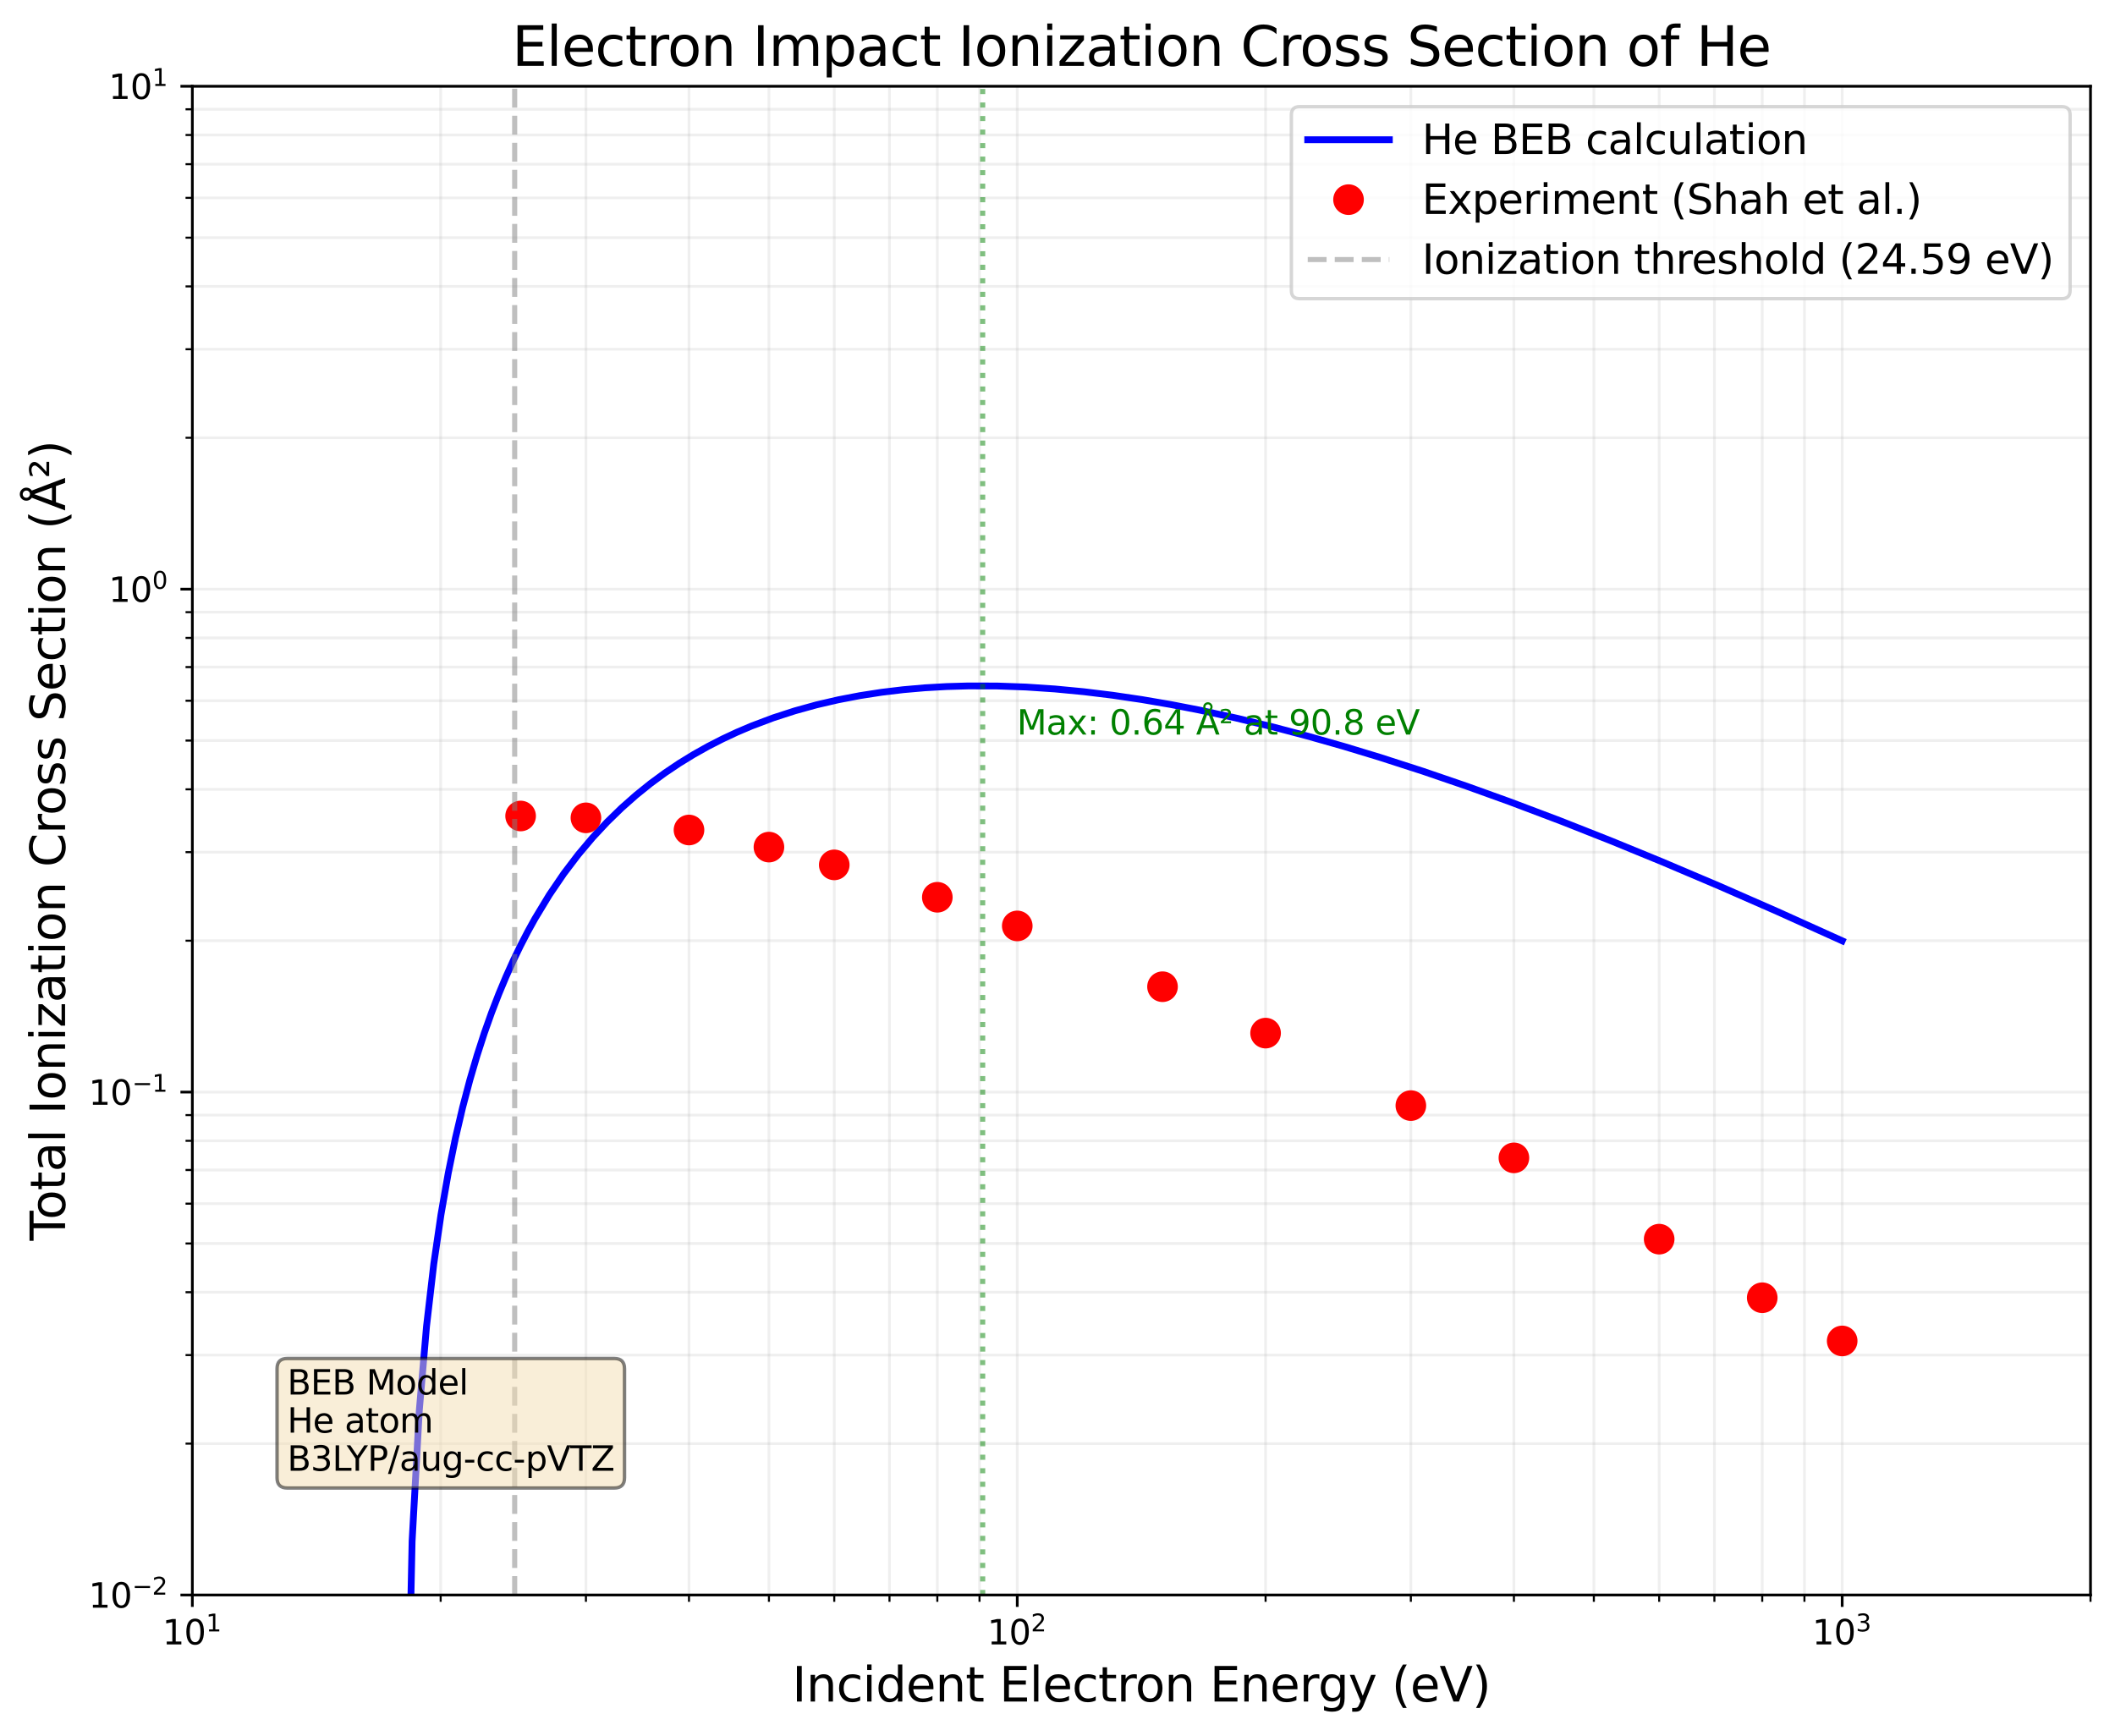 <?xml version="1.0" encoding="utf-8" standalone="no"?>
<!DOCTYPE svg PUBLIC "-//W3C//DTD SVG 1.1//EN"
  "http://www.w3.org/Graphics/SVG/1.1/DTD/svg11.dtd">
<svg xmlns:xlink="http://www.w3.org/1999/xlink" width="621.742pt" height="510.305pt" viewBox="0 0 621.742 510.305" xmlns="http://www.w3.org/2000/svg" version="1.1">
 <defs>
  <style type="text/css">*{stroke-linejoin: round; stroke-linecap: butt}</style>
 </defs>
 <g id="figure_1">
  <g id="patch_1">
   <path d="M 0 510.305 
L 621.742 510.305 
L 621.742 0 
L 0 0 
z
" style="fill: #ffffff"/>
  </g>
  <g id="axes_1">
   <g id="patch_2">
    <path d="M 56.542 468.877 
L 614.542 468.877 
L 614.542 25.358 
L 56.542 25.358 
z
" style="fill: #ffffff"/>
   </g>
   <g id="matplotlib.axis_1">
    <g id="xtick_1">
     <g id="line2d_1">
      <path d="M 56.542 468.877 
L 56.542 25.358 
" clip-path="url(#pd549a0ffd1)" style="fill: none; stroke: #b0b0b0; stroke-opacity: 0.2; stroke-width: 0.8; stroke-linecap: square"/>
     </g>
     <g id="line2d_2">
      <defs>
       <path id="m2b5f6cd1ba" d="M 0 0 
L 0 3.5 
" style="stroke: #000000; stroke-width: 0.8"/>
      </defs>
      <g>
       <use xlink:href="#m2b5f6cd1ba" x="56.542" y="468.877" style="stroke: #000000; stroke-width: 0.8"/>
      </g>
     </g>
     <g id="text_1">
      <!-- $\mathdefault{10^{1}}$ -->
      <g transform="translate(47.742 483.476) scale(0.1 -0.1)">
       <defs>
        <path id="DejaVuSans-31" d="M 794 531 
L 1825 531 
L 1825 4091 
L 703 3866 
L 703 4441 
L 1819 4666 
L 2450 4666 
L 2450 531 
L 3481 531 
L 3481 0 
L 794 0 
L 794 531 
z
" transform="scale(0.016)"/>
        <path id="DejaVuSans-30" d="M 2034 4250 
Q 1547 4250 1301 3770 
Q 1056 3291 1056 2328 
Q 1056 1369 1301 889 
Q 1547 409 2034 409 
Q 2525 409 2770 889 
Q 3016 1369 3016 2328 
Q 3016 3291 2770 3770 
Q 2525 4250 2034 4250 
z
M 2034 4750 
Q 2819 4750 3233 4129 
Q 3647 3509 3647 2328 
Q 3647 1150 3233 529 
Q 2819 -91 2034 -91 
Q 1250 -91 836 529 
Q 422 1150 422 2328 
Q 422 3509 836 4129 
Q 1250 4750 2034 4750 
z
" transform="scale(0.016)"/>
       </defs>
       <use xlink:href="#DejaVuSans-31" transform="translate(0 0.684)"/>
       <use xlink:href="#DejaVuSans-30" transform="translate(63.623 0.684)"/>
       <use xlink:href="#DejaVuSans-31" transform="translate(128.203 38.966) scale(0.7)"/>
      </g>
     </g>
    </g>
    <g id="xtick_2">
     <g id="line2d_3">
      <path d="M 299.042 468.877 
L 299.042 25.358 
" clip-path="url(#pd549a0ffd1)" style="fill: none; stroke: #b0b0b0; stroke-opacity: 0.2; stroke-width: 0.8; stroke-linecap: square"/>
     </g>
     <g id="line2d_4">
      <g>
       <use xlink:href="#m2b5f6cd1ba" x="299.042" y="468.877" style="stroke: #000000; stroke-width: 0.8"/>
      </g>
     </g>
     <g id="text_2">
      <!-- $\mathdefault{10^{2}}$ -->
      <g transform="translate(290.242 483.476) scale(0.1 -0.1)">
       <defs>
        <path id="DejaVuSans-32" d="M 1228 531 
L 3431 531 
L 3431 0 
L 469 0 
L 469 531 
Q 828 903 1448 1529 
Q 2069 2156 2228 2338 
Q 2531 2678 2651 2914 
Q 2772 3150 2772 3378 
Q 2772 3750 2511 3984 
Q 2250 4219 1831 4219 
Q 1534 4219 1204 4116 
Q 875 4013 500 3803 
L 500 4441 
Q 881 4594 1212 4672 
Q 1544 4750 1819 4750 
Q 2544 4750 2975 4387 
Q 3406 4025 3406 3419 
Q 3406 3131 3298 2873 
Q 3191 2616 2906 2266 
Q 2828 2175 2409 1742 
Q 1991 1309 1228 531 
z
" transform="scale(0.016)"/>
       </defs>
       <use xlink:href="#DejaVuSans-31" transform="translate(0 0.766)"/>
       <use xlink:href="#DejaVuSans-30" transform="translate(63.623 0.766)"/>
       <use xlink:href="#DejaVuSans-32" transform="translate(128.203 39.047) scale(0.7)"/>
      </g>
     </g>
    </g>
    <g id="xtick_3">
     <g id="line2d_5">
      <path d="M 541.542 468.877 
L 541.542 25.358 
" clip-path="url(#pd549a0ffd1)" style="fill: none; stroke: #b0b0b0; stroke-opacity: 0.2; stroke-width: 0.8; stroke-linecap: square"/>
     </g>
     <g id="line2d_6">
      <g>
       <use xlink:href="#m2b5f6cd1ba" x="541.542" y="468.877" style="stroke: #000000; stroke-width: 0.8"/>
      </g>
     </g>
     <g id="text_3">
      <!-- $\mathdefault{10^{3}}$ -->
      <g transform="translate(532.742 483.476) scale(0.1 -0.1)">
       <defs>
        <path id="DejaVuSans-33" d="M 2597 2516 
Q 3050 2419 3304 2112 
Q 3559 1806 3559 1356 
Q 3559 666 3084 287 
Q 2609 -91 1734 -91 
Q 1441 -91 1130 -33 
Q 819 25 488 141 
L 488 750 
Q 750 597 1062 519 
Q 1375 441 1716 441 
Q 2309 441 2620 675 
Q 2931 909 2931 1356 
Q 2931 1769 2642 2001 
Q 2353 2234 1838 2234 
L 1294 2234 
L 1294 2753 
L 1863 2753 
Q 2328 2753 2575 2939 
Q 2822 3125 2822 3475 
Q 2822 3834 2567 4026 
Q 2313 4219 1838 4219 
Q 1578 4219 1281 4162 
Q 984 4106 628 3988 
L 628 4550 
Q 988 4650 1302 4700 
Q 1616 4750 1894 4750 
Q 2613 4750 3031 4423 
Q 3450 4097 3450 3541 
Q 3450 3153 3228 2886 
Q 3006 2619 2597 2516 
z
" transform="scale(0.016)"/>
       </defs>
       <use xlink:href="#DejaVuSans-31" transform="translate(0 0.766)"/>
       <use xlink:href="#DejaVuSans-30" transform="translate(63.623 0.766)"/>
       <use xlink:href="#DejaVuSans-33" transform="translate(128.203 39.047) scale(0.7)"/>
      </g>
     </g>
    </g>
    <g id="xtick_4">
     <g id="line2d_7">
      <path d="M 129.542 468.877 
L 129.542 25.358 
" clip-path="url(#pd549a0ffd1)" style="fill: none; stroke: #b0b0b0; stroke-opacity: 0.2; stroke-width: 0.8; stroke-linecap: square"/>
     </g>
     <g id="line2d_8">
      <defs>
       <path id="m77240688a8" d="M 0 0 
L 0 2 
" style="stroke: #000000; stroke-width: 0.6"/>
      </defs>
      <g>
       <use xlink:href="#m77240688a8" x="129.542" y="468.877" style="stroke: #000000; stroke-width: 0.6"/>
      </g>
     </g>
    </g>
    <g id="xtick_5">
     <g id="line2d_9">
      <path d="M 172.244 468.877 
L 172.244 25.358 
" clip-path="url(#pd549a0ffd1)" style="fill: none; stroke: #b0b0b0; stroke-opacity: 0.2; stroke-width: 0.8; stroke-linecap: square"/>
     </g>
     <g id="line2d_10">
      <g>
       <use xlink:href="#m77240688a8" x="172.244" y="468.877" style="stroke: #000000; stroke-width: 0.6"/>
      </g>
     </g>
    </g>
    <g id="xtick_6">
     <g id="line2d_11">
      <path d="M 202.542 468.877 
L 202.542 25.358 
" clip-path="url(#pd549a0ffd1)" style="fill: none; stroke: #b0b0b0; stroke-opacity: 0.2; stroke-width: 0.8; stroke-linecap: square"/>
     </g>
     <g id="line2d_12">
      <g>
       <use xlink:href="#m77240688a8" x="202.542" y="468.877" style="stroke: #000000; stroke-width: 0.6"/>
      </g>
     </g>
    </g>
    <g id="xtick_7">
     <g id="line2d_13">
      <path d="M 226.042 468.877 
L 226.042 25.358 
" clip-path="url(#pd549a0ffd1)" style="fill: none; stroke: #b0b0b0; stroke-opacity: 0.2; stroke-width: 0.8; stroke-linecap: square"/>
     </g>
     <g id="line2d_14">
      <g>
       <use xlink:href="#m77240688a8" x="226.042" y="468.877" style="stroke: #000000; stroke-width: 0.6"/>
      </g>
     </g>
    </g>
    <g id="xtick_8">
     <g id="line2d_15">
      <path d="M 245.244 468.877 
L 245.244 25.358 
" clip-path="url(#pd549a0ffd1)" style="fill: none; stroke: #b0b0b0; stroke-opacity: 0.2; stroke-width: 0.8; stroke-linecap: square"/>
     </g>
     <g id="line2d_16">
      <g>
       <use xlink:href="#m77240688a8" x="245.244" y="468.877" style="stroke: #000000; stroke-width: 0.6"/>
      </g>
     </g>
    </g>
    <g id="xtick_9">
     <g id="line2d_17">
      <path d="M 261.479 468.877 
L 261.479 25.358 
" clip-path="url(#pd549a0ffd1)" style="fill: none; stroke: #b0b0b0; stroke-opacity: 0.2; stroke-width: 0.8; stroke-linecap: square"/>
     </g>
     <g id="line2d_18">
      <g>
       <use xlink:href="#m77240688a8" x="261.479" y="468.877" style="stroke: #000000; stroke-width: 0.6"/>
      </g>
     </g>
    </g>
    <g id="xtick_10">
     <g id="line2d_19">
      <path d="M 275.542 468.877 
L 275.542 25.358 
" clip-path="url(#pd549a0ffd1)" style="fill: none; stroke: #b0b0b0; stroke-opacity: 0.2; stroke-width: 0.8; stroke-linecap: square"/>
     </g>
     <g id="line2d_20">
      <g>
       <use xlink:href="#m77240688a8" x="275.542" y="468.877" style="stroke: #000000; stroke-width: 0.6"/>
      </g>
     </g>
    </g>
    <g id="xtick_11">
     <g id="line2d_21">
      <path d="M 287.946 468.877 
L 287.946 25.358 
" clip-path="url(#pd549a0ffd1)" style="fill: none; stroke: #b0b0b0; stroke-opacity: 0.2; stroke-width: 0.8; stroke-linecap: square"/>
     </g>
     <g id="line2d_22">
      <g>
       <use xlink:href="#m77240688a8" x="287.946" y="468.877" style="stroke: #000000; stroke-width: 0.6"/>
      </g>
     </g>
    </g>
    <g id="xtick_12">
     <g id="line2d_23">
      <path d="M 372.042 468.877 
L 372.042 25.358 
" clip-path="url(#pd549a0ffd1)" style="fill: none; stroke: #b0b0b0; stroke-opacity: 0.2; stroke-width: 0.8; stroke-linecap: square"/>
     </g>
     <g id="line2d_24">
      <g>
       <use xlink:href="#m77240688a8" x="372.042" y="468.877" style="stroke: #000000; stroke-width: 0.6"/>
      </g>
     </g>
    </g>
    <g id="xtick_13">
     <g id="line2d_25">
      <path d="M 414.744 468.877 
L 414.744 25.358 
" clip-path="url(#pd549a0ffd1)" style="fill: none; stroke: #b0b0b0; stroke-opacity: 0.2; stroke-width: 0.8; stroke-linecap: square"/>
     </g>
     <g id="line2d_26">
      <g>
       <use xlink:href="#m77240688a8" x="414.744" y="468.877" style="stroke: #000000; stroke-width: 0.6"/>
      </g>
     </g>
    </g>
    <g id="xtick_14">
     <g id="line2d_27">
      <path d="M 445.042 468.877 
L 445.042 25.358 
" clip-path="url(#pd549a0ffd1)" style="fill: none; stroke: #b0b0b0; stroke-opacity: 0.2; stroke-width: 0.8; stroke-linecap: square"/>
     </g>
     <g id="line2d_28">
      <g>
       <use xlink:href="#m77240688a8" x="445.042" y="468.877" style="stroke: #000000; stroke-width: 0.6"/>
      </g>
     </g>
    </g>
    <g id="xtick_15">
     <g id="line2d_29">
      <path d="M 468.543 468.877 
L 468.543 25.358 
" clip-path="url(#pd549a0ffd1)" style="fill: none; stroke: #b0b0b0; stroke-opacity: 0.2; stroke-width: 0.8; stroke-linecap: square"/>
     </g>
     <g id="line2d_30">
      <g>
       <use xlink:href="#m77240688a8" x="468.543" y="468.877" style="stroke: #000000; stroke-width: 0.6"/>
      </g>
     </g>
    </g>
    <g id="xtick_16">
     <g id="line2d_31">
      <path d="M 487.744 468.877 
L 487.744 25.358 
" clip-path="url(#pd549a0ffd1)" style="fill: none; stroke: #b0b0b0; stroke-opacity: 0.2; stroke-width: 0.8; stroke-linecap: square"/>
     </g>
     <g id="line2d_32">
      <g>
       <use xlink:href="#m77240688a8" x="487.744" y="468.877" style="stroke: #000000; stroke-width: 0.6"/>
      </g>
     </g>
    </g>
    <g id="xtick_17">
     <g id="line2d_33">
      <path d="M 503.979 468.877 
L 503.979 25.358 
" clip-path="url(#pd549a0ffd1)" style="fill: none; stroke: #b0b0b0; stroke-opacity: 0.2; stroke-width: 0.8; stroke-linecap: square"/>
     </g>
     <g id="line2d_34">
      <g>
       <use xlink:href="#m77240688a8" x="503.979" y="468.877" style="stroke: #000000; stroke-width: 0.6"/>
      </g>
     </g>
    </g>
    <g id="xtick_18">
     <g id="line2d_35">
      <path d="M 518.042 468.877 
L 518.042 25.358 
" clip-path="url(#pd549a0ffd1)" style="fill: none; stroke: #b0b0b0; stroke-opacity: 0.2; stroke-width: 0.8; stroke-linecap: square"/>
     </g>
     <g id="line2d_36">
      <g>
       <use xlink:href="#m77240688a8" x="518.042" y="468.877" style="stroke: #000000; stroke-width: 0.6"/>
      </g>
     </g>
    </g>
    <g id="xtick_19">
     <g id="line2d_37">
      <path d="M 530.446 468.877 
L 530.446 25.358 
" clip-path="url(#pd549a0ffd1)" style="fill: none; stroke: #b0b0b0; stroke-opacity: 0.2; stroke-width: 0.8; stroke-linecap: square"/>
     </g>
     <g id="line2d_38">
      <g>
       <use xlink:href="#m77240688a8" x="530.446" y="468.877" style="stroke: #000000; stroke-width: 0.6"/>
      </g>
     </g>
    </g>
    <g id="xtick_20">
     <g id="line2d_39">
      <path d="M 614.542 468.877 
L 614.542 25.358 
" clip-path="url(#pd549a0ffd1)" style="fill: none; stroke: #b0b0b0; stroke-opacity: 0.2; stroke-width: 0.8; stroke-linecap: square"/>
     </g>
     <g id="line2d_40">
      <g>
       <use xlink:href="#m77240688a8" x="614.542" y="468.877" style="stroke: #000000; stroke-width: 0.6"/>
      </g>
     </g>
    </g>
    <g id="text_4">
     <!-- Incident Electron Energy (eV) -->
     <g transform="translate(232.868 500.193) scale(0.14 -0.14)">
      <defs>
       <path id="DejaVuSans-49" d="M 628 4666 
L 1259 4666 
L 1259 0 
L 628 0 
L 628 4666 
z
" transform="scale(0.016)"/>
       <path id="DejaVuSans-6e" d="M 3513 2113 
L 3513 0 
L 2938 0 
L 2938 2094 
Q 2938 2591 2744 2837 
Q 2550 3084 2163 3084 
Q 1697 3084 1428 2787 
Q 1159 2491 1159 1978 
L 1159 0 
L 581 0 
L 581 3500 
L 1159 3500 
L 1159 2956 
Q 1366 3272 1645 3428 
Q 1925 3584 2291 3584 
Q 2894 3584 3203 3211 
Q 3513 2838 3513 2113 
z
" transform="scale(0.016)"/>
       <path id="DejaVuSans-63" d="M 3122 3366 
L 3122 2828 
Q 2878 2963 2633 3030 
Q 2388 3097 2138 3097 
Q 1578 3097 1268 2742 
Q 959 2388 959 1747 
Q 959 1106 1268 751 
Q 1578 397 2138 397 
Q 2388 397 2633 464 
Q 2878 531 3122 666 
L 3122 134 
Q 2881 22 2623 -34 
Q 2366 -91 2075 -91 
Q 1284 -91 818 406 
Q 353 903 353 1747 
Q 353 2603 823 3093 
Q 1294 3584 2113 3584 
Q 2378 3584 2631 3529 
Q 2884 3475 3122 3366 
z
" transform="scale(0.016)"/>
       <path id="DejaVuSans-69" d="M 603 3500 
L 1178 3500 
L 1178 0 
L 603 0 
L 603 3500 
z
M 603 4863 
L 1178 4863 
L 1178 4134 
L 603 4134 
L 603 4863 
z
" transform="scale(0.016)"/>
       <path id="DejaVuSans-64" d="M 2906 2969 
L 2906 4863 
L 3481 4863 
L 3481 0 
L 2906 0 
L 2906 525 
Q 2725 213 2448 61 
Q 2172 -91 1784 -91 
Q 1150 -91 751 415 
Q 353 922 353 1747 
Q 353 2572 751 3078 
Q 1150 3584 1784 3584 
Q 2172 3584 2448 3432 
Q 2725 3281 2906 2969 
z
M 947 1747 
Q 947 1113 1208 752 
Q 1469 391 1925 391 
Q 2381 391 2643 752 
Q 2906 1113 2906 1747 
Q 2906 2381 2643 2742 
Q 2381 3103 1925 3103 
Q 1469 3103 1208 2742 
Q 947 2381 947 1747 
z
" transform="scale(0.016)"/>
       <path id="DejaVuSans-65" d="M 3597 1894 
L 3597 1613 
L 953 1613 
Q 991 1019 1311 708 
Q 1631 397 2203 397 
Q 2534 397 2845 478 
Q 3156 559 3463 722 
L 3463 178 
Q 3153 47 2828 -22 
Q 2503 -91 2169 -91 
Q 1331 -91 842 396 
Q 353 884 353 1716 
Q 353 2575 817 3079 
Q 1281 3584 2069 3584 
Q 2775 3584 3186 3129 
Q 3597 2675 3597 1894 
z
M 3022 2063 
Q 3016 2534 2758 2815 
Q 2500 3097 2075 3097 
Q 1594 3097 1305 2825 
Q 1016 2553 972 2059 
L 3022 2063 
z
" transform="scale(0.016)"/>
       <path id="DejaVuSans-74" d="M 1172 4494 
L 1172 3500 
L 2356 3500 
L 2356 3053 
L 1172 3053 
L 1172 1153 
Q 1172 725 1289 603 
Q 1406 481 1766 481 
L 2356 481 
L 2356 0 
L 1766 0 
Q 1100 0 847 248 
Q 594 497 594 1153 
L 594 3053 
L 172 3053 
L 172 3500 
L 594 3500 
L 594 4494 
L 1172 4494 
z
" transform="scale(0.016)"/>
       <path id="DejaVuSans-20" transform="scale(0.016)"/>
       <path id="DejaVuSans-45" d="M 628 4666 
L 3578 4666 
L 3578 4134 
L 1259 4134 
L 1259 2753 
L 3481 2753 
L 3481 2222 
L 1259 2222 
L 1259 531 
L 3634 531 
L 3634 0 
L 628 0 
L 628 4666 
z
" transform="scale(0.016)"/>
       <path id="DejaVuSans-6c" d="M 603 4863 
L 1178 4863 
L 1178 0 
L 603 0 
L 603 4863 
z
" transform="scale(0.016)"/>
       <path id="DejaVuSans-72" d="M 2631 2963 
Q 2534 3019 2420 3045 
Q 2306 3072 2169 3072 
Q 1681 3072 1420 2755 
Q 1159 2438 1159 1844 
L 1159 0 
L 581 0 
L 581 3500 
L 1159 3500 
L 1159 2956 
Q 1341 3275 1631 3429 
Q 1922 3584 2338 3584 
Q 2397 3584 2469 3576 
Q 2541 3569 2628 3553 
L 2631 2963 
z
" transform="scale(0.016)"/>
       <path id="DejaVuSans-6f" d="M 1959 3097 
Q 1497 3097 1228 2736 
Q 959 2375 959 1747 
Q 959 1119 1226 758 
Q 1494 397 1959 397 
Q 2419 397 2687 759 
Q 2956 1122 2956 1747 
Q 2956 2369 2687 2733 
Q 2419 3097 1959 3097 
z
M 1959 3584 
Q 2709 3584 3137 3096 
Q 3566 2609 3566 1747 
Q 3566 888 3137 398 
Q 2709 -91 1959 -91 
Q 1206 -91 779 398 
Q 353 888 353 1747 
Q 353 2609 779 3096 
Q 1206 3584 1959 3584 
z
" transform="scale(0.016)"/>
       <path id="DejaVuSans-67" d="M 2906 1791 
Q 2906 2416 2648 2759 
Q 2391 3103 1925 3103 
Q 1463 3103 1205 2759 
Q 947 2416 947 1791 
Q 947 1169 1205 825 
Q 1463 481 1925 481 
Q 2391 481 2648 825 
Q 2906 1169 2906 1791 
z
M 3481 434 
Q 3481 -459 3084 -895 
Q 2688 -1331 1869 -1331 
Q 1566 -1331 1297 -1286 
Q 1028 -1241 775 -1147 
L 775 -588 
Q 1028 -725 1275 -790 
Q 1522 -856 1778 -856 
Q 2344 -856 2625 -561 
Q 2906 -266 2906 331 
L 2906 616 
Q 2728 306 2450 153 
Q 2172 0 1784 0 
Q 1141 0 747 490 
Q 353 981 353 1791 
Q 353 2603 747 3093 
Q 1141 3584 1784 3584 
Q 2172 3584 2450 3431 
Q 2728 3278 2906 2969 
L 2906 3500 
L 3481 3500 
L 3481 434 
z
" transform="scale(0.016)"/>
       <path id="DejaVuSans-79" d="M 2059 -325 
Q 1816 -950 1584 -1140 
Q 1353 -1331 966 -1331 
L 506 -1331 
L 506 -850 
L 844 -850 
Q 1081 -850 1212 -737 
Q 1344 -625 1503 -206 
L 1606 56 
L 191 3500 
L 800 3500 
L 1894 763 
L 2988 3500 
L 3597 3500 
L 2059 -325 
z
" transform="scale(0.016)"/>
       <path id="DejaVuSans-28" d="M 1984 4856 
Q 1566 4138 1362 3434 
Q 1159 2731 1159 2009 
Q 1159 1288 1364 580 
Q 1569 -128 1984 -844 
L 1484 -844 
Q 1016 -109 783 600 
Q 550 1309 550 2009 
Q 550 2706 781 3412 
Q 1013 4119 1484 4856 
L 1984 4856 
z
" transform="scale(0.016)"/>
       <path id="DejaVuSans-56" d="M 1831 0 
L 50 4666 
L 709 4666 
L 2188 738 
L 3669 4666 
L 4325 4666 
L 2547 0 
L 1831 0 
z
" transform="scale(0.016)"/>
       <path id="DejaVuSans-29" d="M 513 4856 
L 1013 4856 
Q 1481 4119 1714 3412 
Q 1947 2706 1947 2009 
Q 1947 1309 1714 600 
Q 1481 -109 1013 -844 
L 513 -844 
Q 928 -128 1133 580 
Q 1338 1288 1338 2009 
Q 1338 2731 1133 3434 
Q 928 4138 513 4856 
z
" transform="scale(0.016)"/>
      </defs>
      <use xlink:href="#DejaVuSans-49"/>
      <use xlink:href="#DejaVuSans-6e" transform="translate(29.492 0)"/>
      <use xlink:href="#DejaVuSans-63" transform="translate(92.871 0)"/>
      <use xlink:href="#DejaVuSans-69" transform="translate(147.852 0)"/>
      <use xlink:href="#DejaVuSans-64" transform="translate(175.635 0)"/>
      <use xlink:href="#DejaVuSans-65" transform="translate(239.111 0)"/>
      <use xlink:href="#DejaVuSans-6e" transform="translate(300.635 0)"/>
      <use xlink:href="#DejaVuSans-74" transform="translate(364.014 0)"/>
      <use xlink:href="#DejaVuSans-20" transform="translate(403.223 0)"/>
      <use xlink:href="#DejaVuSans-45" transform="translate(435.01 0)"/>
      <use xlink:href="#DejaVuSans-6c" transform="translate(498.193 0)"/>
      <use xlink:href="#DejaVuSans-65" transform="translate(525.977 0)"/>
      <use xlink:href="#DejaVuSans-63" transform="translate(587.5 0)"/>
      <use xlink:href="#DejaVuSans-74" transform="translate(642.48 0)"/>
      <use xlink:href="#DejaVuSans-72" transform="translate(681.689 0)"/>
      <use xlink:href="#DejaVuSans-6f" transform="translate(720.553 0)"/>
      <use xlink:href="#DejaVuSans-6e" transform="translate(781.734 0)"/>
      <use xlink:href="#DejaVuSans-20" transform="translate(845.113 0)"/>
      <use xlink:href="#DejaVuSans-45" transform="translate(876.9 0)"/>
      <use xlink:href="#DejaVuSans-6e" transform="translate(940.084 0)"/>
      <use xlink:href="#DejaVuSans-65" transform="translate(1003.463 0)"/>
      <use xlink:href="#DejaVuSans-72" transform="translate(1064.986 0)"/>
      <use xlink:href="#DejaVuSans-67" transform="translate(1104.35 0)"/>
      <use xlink:href="#DejaVuSans-79" transform="translate(1167.826 0)"/>
      <use xlink:href="#DejaVuSans-20" transform="translate(1227.006 0)"/>
      <use xlink:href="#DejaVuSans-28" transform="translate(1258.793 0)"/>
      <use xlink:href="#DejaVuSans-65" transform="translate(1297.807 0)"/>
      <use xlink:href="#DejaVuSans-56" transform="translate(1359.33 0)"/>
      <use xlink:href="#DejaVuSans-29" transform="translate(1427.738 0)"/>
     </g>
    </g>
   </g>
   <g id="matplotlib.axis_2">
    <g id="ytick_1">
     <g id="line2d_41">
      <path d="M 56.542 468.877 
L 614.542 468.877 
" clip-path="url(#pd549a0ffd1)" style="fill: none; stroke: #b0b0b0; stroke-opacity: 0.2; stroke-width: 0.8; stroke-linecap: square"/>
     </g>
     <g id="line2d_42">
      <defs>
       <path id="m83b5617e36" d="M 0 0 
L -3.5 0 
" style="stroke: #000000; stroke-width: 0.8"/>
      </defs>
      <g>
       <use xlink:href="#m83b5617e36" x="56.542" y="468.877" style="stroke: #000000; stroke-width: 0.8"/>
      </g>
     </g>
     <g id="text_5">
      <!-- $\mathdefault{10^{-2}}$ -->
      <g transform="translate(26.042 472.677) scale(0.1 -0.1)">
       <defs>
        <path id="DejaVuSans-2212" d="M 678 2272 
L 4684 2272 
L 4684 1741 
L 678 1741 
L 678 2272 
z
" transform="scale(0.016)"/>
       </defs>
       <use xlink:href="#DejaVuSans-31" transform="translate(0 0.766)"/>
       <use xlink:href="#DejaVuSans-30" transform="translate(63.623 0.766)"/>
       <use xlink:href="#DejaVuSans-2212" transform="translate(128.203 39.047) scale(0.7)"/>
       <use xlink:href="#DejaVuSans-32" transform="translate(186.855 39.047) scale(0.7)"/>
      </g>
     </g>
    </g>
    <g id="ytick_2">
     <g id="line2d_43">
      <path d="M 56.542 321.038 
L 614.542 321.038 
" clip-path="url(#pd549a0ffd1)" style="fill: none; stroke: #b0b0b0; stroke-opacity: 0.2; stroke-width: 0.8; stroke-linecap: square"/>
     </g>
     <g id="line2d_44">
      <g>
       <use xlink:href="#m83b5617e36" x="56.542" y="321.038" style="stroke: #000000; stroke-width: 0.8"/>
      </g>
     </g>
     <g id="text_6">
      <!-- $\mathdefault{10^{-1}}$ -->
      <g transform="translate(26.042 324.837) scale(0.1 -0.1)">
       <use xlink:href="#DejaVuSans-31" transform="translate(0 0.684)"/>
       <use xlink:href="#DejaVuSans-30" transform="translate(63.623 0.684)"/>
       <use xlink:href="#DejaVuSans-2212" transform="translate(128.203 38.966) scale(0.7)"/>
       <use xlink:href="#DejaVuSans-31" transform="translate(186.855 38.966) scale(0.7)"/>
      </g>
     </g>
    </g>
    <g id="ytick_3">
     <g id="line2d_45">
      <path d="M 56.542 173.197 
L 614.542 173.197 
" clip-path="url(#pd549a0ffd1)" style="fill: none; stroke: #b0b0b0; stroke-opacity: 0.2; stroke-width: 0.8; stroke-linecap: square"/>
     </g>
     <g id="line2d_46">
      <g>
       <use xlink:href="#m83b5617e36" x="56.542" y="173.197" style="stroke: #000000; stroke-width: 0.8"/>
      </g>
     </g>
     <g id="text_7">
      <!-- $\mathdefault{10^{0}}$ -->
      <g transform="translate(31.942 176.997) scale(0.1 -0.1)">
       <use xlink:href="#DejaVuSans-31" transform="translate(0 0.766)"/>
       <use xlink:href="#DejaVuSans-30" transform="translate(63.623 0.766)"/>
       <use xlink:href="#DejaVuSans-30" transform="translate(128.203 39.047) scale(0.7)"/>
      </g>
     </g>
    </g>
    <g id="ytick_4">
     <g id="line2d_47">
      <path d="M 56.542 25.358 
L 614.542 25.358 
" clip-path="url(#pd549a0ffd1)" style="fill: none; stroke: #b0b0b0; stroke-opacity: 0.2; stroke-width: 0.8; stroke-linecap: square"/>
     </g>
     <g id="line2d_48">
      <g>
       <use xlink:href="#m83b5617e36" x="56.542" y="25.358" style="stroke: #000000; stroke-width: 0.8"/>
      </g>
     </g>
     <g id="text_8">
      <!-- $\mathdefault{10^{1}}$ -->
      <g transform="translate(31.942 29.157) scale(0.1 -0.1)">
       <use xlink:href="#DejaVuSans-31" transform="translate(0 0.684)"/>
       <use xlink:href="#DejaVuSans-30" transform="translate(63.623 0.684)"/>
       <use xlink:href="#DejaVuSans-31" transform="translate(128.203 38.966) scale(0.7)"/>
      </g>
     </g>
    </g>
    <g id="ytick_5">
     <g id="line2d_49">
      <path d="M 56.542 424.373 
L 614.542 424.373 
" clip-path="url(#pd549a0ffd1)" style="fill: none; stroke: #b0b0b0; stroke-opacity: 0.2; stroke-width: 0.8; stroke-linecap: square"/>
     </g>
     <g id="line2d_50">
      <defs>
       <path id="m9c3b65ea02" d="M 0 0 
L -2 0 
" style="stroke: #000000; stroke-width: 0.6"/>
      </defs>
      <g>
       <use xlink:href="#m9c3b65ea02" x="56.542" y="424.373" style="stroke: #000000; stroke-width: 0.6"/>
      </g>
     </g>
    </g>
    <g id="ytick_6">
     <g id="line2d_51">
      <path d="M 56.542 398.34 
L 614.542 398.34 
" clip-path="url(#pd549a0ffd1)" style="fill: none; stroke: #b0b0b0; stroke-opacity: 0.2; stroke-width: 0.8; stroke-linecap: square"/>
     </g>
     <g id="line2d_52">
      <g>
       <use xlink:href="#m9c3b65ea02" x="56.542" y="398.34" style="stroke: #000000; stroke-width: 0.6"/>
      </g>
     </g>
    </g>
    <g id="ytick_7">
     <g id="line2d_53">
      <path d="M 56.542 379.869 
L 614.542 379.869 
" clip-path="url(#pd549a0ffd1)" style="fill: none; stroke: #b0b0b0; stroke-opacity: 0.2; stroke-width: 0.8; stroke-linecap: square"/>
     </g>
     <g id="line2d_54">
      <g>
       <use xlink:href="#m9c3b65ea02" x="56.542" y="379.869" style="stroke: #000000; stroke-width: 0.6"/>
      </g>
     </g>
    </g>
    <g id="ytick_8">
     <g id="line2d_55">
      <path d="M 56.542 365.542 
L 614.542 365.542 
" clip-path="url(#pd549a0ffd1)" style="fill: none; stroke: #b0b0b0; stroke-opacity: 0.2; stroke-width: 0.8; stroke-linecap: square"/>
     </g>
     <g id="line2d_56">
      <g>
       <use xlink:href="#m9c3b65ea02" x="56.542" y="365.542" style="stroke: #000000; stroke-width: 0.6"/>
      </g>
     </g>
    </g>
    <g id="ytick_9">
     <g id="line2d_57">
      <path d="M 56.542 353.836 
L 614.542 353.836 
" clip-path="url(#pd549a0ffd1)" style="fill: none; stroke: #b0b0b0; stroke-opacity: 0.2; stroke-width: 0.8; stroke-linecap: square"/>
     </g>
     <g id="line2d_58">
      <g>
       <use xlink:href="#m9c3b65ea02" x="56.542" y="353.836" style="stroke: #000000; stroke-width: 0.6"/>
      </g>
     </g>
    </g>
    <g id="ytick_10">
     <g id="line2d_59">
      <path d="M 56.542 343.938 
L 614.542 343.938 
" clip-path="url(#pd549a0ffd1)" style="fill: none; stroke: #b0b0b0; stroke-opacity: 0.2; stroke-width: 0.8; stroke-linecap: square"/>
     </g>
     <g id="line2d_60">
      <g>
       <use xlink:href="#m9c3b65ea02" x="56.542" y="343.938" style="stroke: #000000; stroke-width: 0.6"/>
      </g>
     </g>
    </g>
    <g id="ytick_11">
     <g id="line2d_61">
      <path d="M 56.542 335.365 
L 614.542 335.365 
" clip-path="url(#pd549a0ffd1)" style="fill: none; stroke: #b0b0b0; stroke-opacity: 0.2; stroke-width: 0.8; stroke-linecap: square"/>
     </g>
     <g id="line2d_62">
      <g>
       <use xlink:href="#m9c3b65ea02" x="56.542" y="335.365" style="stroke: #000000; stroke-width: 0.6"/>
      </g>
     </g>
    </g>
    <g id="ytick_12">
     <g id="line2d_63">
      <path d="M 56.542 327.802 
L 614.542 327.802 
" clip-path="url(#pd549a0ffd1)" style="fill: none; stroke: #b0b0b0; stroke-opacity: 0.2; stroke-width: 0.8; stroke-linecap: square"/>
     </g>
     <g id="line2d_64">
      <g>
       <use xlink:href="#m9c3b65ea02" x="56.542" y="327.802" style="stroke: #000000; stroke-width: 0.6"/>
      </g>
     </g>
    </g>
    <g id="ytick_13">
     <g id="line2d_65">
      <path d="M 56.542 276.533 
L 614.542 276.533 
" clip-path="url(#pd549a0ffd1)" style="fill: none; stroke: #b0b0b0; stroke-opacity: 0.2; stroke-width: 0.8; stroke-linecap: square"/>
     </g>
     <g id="line2d_66">
      <g>
       <use xlink:href="#m9c3b65ea02" x="56.542" y="276.533" style="stroke: #000000; stroke-width: 0.6"/>
      </g>
     </g>
    </g>
    <g id="ytick_14">
     <g id="line2d_67">
      <path d="M 56.542 250.5 
L 614.542 250.5 
" clip-path="url(#pd549a0ffd1)" style="fill: none; stroke: #b0b0b0; stroke-opacity: 0.2; stroke-width: 0.8; stroke-linecap: square"/>
     </g>
     <g id="line2d_68">
      <g>
       <use xlink:href="#m9c3b65ea02" x="56.542" y="250.5" style="stroke: #000000; stroke-width: 0.6"/>
      </g>
     </g>
    </g>
    <g id="ytick_15">
     <g id="line2d_69">
      <path d="M 56.542 232.029 
L 614.542 232.029 
" clip-path="url(#pd549a0ffd1)" style="fill: none; stroke: #b0b0b0; stroke-opacity: 0.2; stroke-width: 0.8; stroke-linecap: square"/>
     </g>
     <g id="line2d_70">
      <g>
       <use xlink:href="#m9c3b65ea02" x="56.542" y="232.029" style="stroke: #000000; stroke-width: 0.6"/>
      </g>
     </g>
    </g>
    <g id="ytick_16">
     <g id="line2d_71">
      <path d="M 56.542 217.702 
L 614.542 217.702 
" clip-path="url(#pd549a0ffd1)" style="fill: none; stroke: #b0b0b0; stroke-opacity: 0.2; stroke-width: 0.8; stroke-linecap: square"/>
     </g>
     <g id="line2d_72">
      <g>
       <use xlink:href="#m9c3b65ea02" x="56.542" y="217.702" style="stroke: #000000; stroke-width: 0.6"/>
      </g>
     </g>
    </g>
    <g id="ytick_17">
     <g id="line2d_73">
      <path d="M 56.542 205.996 
L 614.542 205.996 
" clip-path="url(#pd549a0ffd1)" style="fill: none; stroke: #b0b0b0; stroke-opacity: 0.2; stroke-width: 0.8; stroke-linecap: square"/>
     </g>
     <g id="line2d_74">
      <g>
       <use xlink:href="#m9c3b65ea02" x="56.542" y="205.996" style="stroke: #000000; stroke-width: 0.6"/>
      </g>
     </g>
    </g>
    <g id="ytick_18">
     <g id="line2d_75">
      <path d="M 56.542 196.098 
L 614.542 196.098 
" clip-path="url(#pd549a0ffd1)" style="fill: none; stroke: #b0b0b0; stroke-opacity: 0.2; stroke-width: 0.8; stroke-linecap: square"/>
     </g>
     <g id="line2d_76">
      <g>
       <use xlink:href="#m9c3b65ea02" x="56.542" y="196.098" style="stroke: #000000; stroke-width: 0.6"/>
      </g>
     </g>
    </g>
    <g id="ytick_19">
     <g id="line2d_77">
      <path d="M 56.542 187.525 
L 614.542 187.525 
" clip-path="url(#pd549a0ffd1)" style="fill: none; stroke: #b0b0b0; stroke-opacity: 0.2; stroke-width: 0.8; stroke-linecap: square"/>
     </g>
     <g id="line2d_78">
      <g>
       <use xlink:href="#m9c3b65ea02" x="56.542" y="187.525" style="stroke: #000000; stroke-width: 0.6"/>
      </g>
     </g>
    </g>
    <g id="ytick_20">
     <g id="line2d_79">
      <path d="M 56.542 179.962 
L 614.542 179.962 
" clip-path="url(#pd549a0ffd1)" style="fill: none; stroke: #b0b0b0; stroke-opacity: 0.2; stroke-width: 0.8; stroke-linecap: square"/>
     </g>
     <g id="line2d_80">
      <g>
       <use xlink:href="#m9c3b65ea02" x="56.542" y="179.962" style="stroke: #000000; stroke-width: 0.6"/>
      </g>
     </g>
    </g>
    <g id="ytick_21">
     <g id="line2d_81">
      <path d="M 56.542 128.693 
L 614.542 128.693 
" clip-path="url(#pd549a0ffd1)" style="fill: none; stroke: #b0b0b0; stroke-opacity: 0.2; stroke-width: 0.8; stroke-linecap: square"/>
     </g>
     <g id="line2d_82">
      <g>
       <use xlink:href="#m9c3b65ea02" x="56.542" y="128.693" style="stroke: #000000; stroke-width: 0.6"/>
      </g>
     </g>
    </g>
    <g id="ytick_22">
     <g id="line2d_83">
      <path d="M 56.542 102.66 
L 614.542 102.66 
" clip-path="url(#pd549a0ffd1)" style="fill: none; stroke: #b0b0b0; stroke-opacity: 0.2; stroke-width: 0.8; stroke-linecap: square"/>
     </g>
     <g id="line2d_84">
      <g>
       <use xlink:href="#m9c3b65ea02" x="56.542" y="102.66" style="stroke: #000000; stroke-width: 0.6"/>
      </g>
     </g>
    </g>
    <g id="ytick_23">
     <g id="line2d_85">
      <path d="M 56.542 84.189 
L 614.542 84.189 
" clip-path="url(#pd549a0ffd1)" style="fill: none; stroke: #b0b0b0; stroke-opacity: 0.2; stroke-width: 0.8; stroke-linecap: square"/>
     </g>
     <g id="line2d_86">
      <g>
       <use xlink:href="#m9c3b65ea02" x="56.542" y="84.189" style="stroke: #000000; stroke-width: 0.6"/>
      </g>
     </g>
    </g>
    <g id="ytick_24">
     <g id="line2d_87">
      <path d="M 56.542 69.862 
L 614.542 69.862 
" clip-path="url(#pd549a0ffd1)" style="fill: none; stroke: #b0b0b0; stroke-opacity: 0.2; stroke-width: 0.8; stroke-linecap: square"/>
     </g>
     <g id="line2d_88">
      <g>
       <use xlink:href="#m9c3b65ea02" x="56.542" y="69.862" style="stroke: #000000; stroke-width: 0.6"/>
      </g>
     </g>
    </g>
    <g id="ytick_25">
     <g id="line2d_89">
      <path d="M 56.542 58.156 
L 614.542 58.156 
" clip-path="url(#pd549a0ffd1)" style="fill: none; stroke: #b0b0b0; stroke-opacity: 0.2; stroke-width: 0.8; stroke-linecap: square"/>
     </g>
     <g id="line2d_90">
      <g>
       <use xlink:href="#m9c3b65ea02" x="56.542" y="58.156" style="stroke: #000000; stroke-width: 0.6"/>
      </g>
     </g>
    </g>
    <g id="ytick_26">
     <g id="line2d_91">
      <path d="M 56.542 48.258 
L 614.542 48.258 
" clip-path="url(#pd549a0ffd1)" style="fill: none; stroke: #b0b0b0; stroke-opacity: 0.2; stroke-width: 0.8; stroke-linecap: square"/>
     </g>
     <g id="line2d_92">
      <g>
       <use xlink:href="#m9c3b65ea02" x="56.542" y="48.258" style="stroke: #000000; stroke-width: 0.6"/>
      </g>
     </g>
    </g>
    <g id="ytick_27">
     <g id="line2d_93">
      <path d="M 56.542 39.685 
L 614.542 39.685 
" clip-path="url(#pd549a0ffd1)" style="fill: none; stroke: #b0b0b0; stroke-opacity: 0.2; stroke-width: 0.8; stroke-linecap: square"/>
     </g>
     <g id="line2d_94">
      <g>
       <use xlink:href="#m9c3b65ea02" x="56.542" y="39.685" style="stroke: #000000; stroke-width: 0.6"/>
      </g>
     </g>
    </g>
    <g id="ytick_28">
     <g id="line2d_95">
      <path d="M 56.542 32.122 
L 614.542 32.122 
" clip-path="url(#pd549a0ffd1)" style="fill: none; stroke: #b0b0b0; stroke-opacity: 0.2; stroke-width: 0.8; stroke-linecap: square"/>
     </g>
     <g id="line2d_96">
      <g>
       <use xlink:href="#m9c3b65ea02" x="56.542" y="32.122" style="stroke: #000000; stroke-width: 0.6"/>
      </g>
     </g>
    </g>
    <g id="text_9">
     <!-- Total Ionization Cross Section (Å²) -->
     <g transform="translate(19.131 364.714) rotate(-90) scale(0.14 -0.14)">
      <defs>
       <path id="DejaVuSans-54" d="M -19 4666 
L 3928 4666 
L 3928 4134 
L 2272 4134 
L 2272 0 
L 1638 0 
L 1638 4134 
L -19 4134 
L -19 4666 
z
" transform="scale(0.016)"/>
       <path id="DejaVuSans-61" d="M 2194 1759 
Q 1497 1759 1228 1600 
Q 959 1441 959 1056 
Q 959 750 1161 570 
Q 1363 391 1709 391 
Q 2188 391 2477 730 
Q 2766 1069 2766 1631 
L 2766 1759 
L 2194 1759 
z
M 3341 1997 
L 3341 0 
L 2766 0 
L 2766 531 
Q 2569 213 2275 61 
Q 1981 -91 1556 -91 
Q 1019 -91 701 211 
Q 384 513 384 1019 
Q 384 1609 779 1909 
Q 1175 2209 1959 2209 
L 2766 2209 
L 2766 2266 
Q 2766 2663 2505 2880 
Q 2244 3097 1772 3097 
Q 1472 3097 1187 3025 
Q 903 2953 641 2809 
L 641 3341 
Q 956 3463 1253 3523 
Q 1550 3584 1831 3584 
Q 2591 3584 2966 3190 
Q 3341 2797 3341 1997 
z
" transform="scale(0.016)"/>
       <path id="DejaVuSans-7a" d="M 353 3500 
L 3084 3500 
L 3084 2975 
L 922 459 
L 3084 459 
L 3084 0 
L 275 0 
L 275 525 
L 2438 3041 
L 353 3041 
L 353 3500 
z
" transform="scale(0.016)"/>
       <path id="DejaVuSans-43" d="M 4122 4306 
L 4122 3641 
Q 3803 3938 3442 4084 
Q 3081 4231 2675 4231 
Q 1875 4231 1450 3742 
Q 1025 3253 1025 2328 
Q 1025 1406 1450 917 
Q 1875 428 2675 428 
Q 3081 428 3442 575 
Q 3803 722 4122 1019 
L 4122 359 
Q 3791 134 3420 21 
Q 3050 -91 2638 -91 
Q 1578 -91 968 557 
Q 359 1206 359 2328 
Q 359 3453 968 4101 
Q 1578 4750 2638 4750 
Q 3056 4750 3426 4639 
Q 3797 4528 4122 4306 
z
" transform="scale(0.016)"/>
       <path id="DejaVuSans-73" d="M 2834 3397 
L 2834 2853 
Q 2591 2978 2328 3040 
Q 2066 3103 1784 3103 
Q 1356 3103 1142 2972 
Q 928 2841 928 2578 
Q 928 2378 1081 2264 
Q 1234 2150 1697 2047 
L 1894 2003 
Q 2506 1872 2764 1633 
Q 3022 1394 3022 966 
Q 3022 478 2636 193 
Q 2250 -91 1575 -91 
Q 1294 -91 989 -36 
Q 684 19 347 128 
L 347 722 
Q 666 556 975 473 
Q 1284 391 1588 391 
Q 1994 391 2212 530 
Q 2431 669 2431 922 
Q 2431 1156 2273 1281 
Q 2116 1406 1581 1522 
L 1381 1569 
Q 847 1681 609 1914 
Q 372 2147 372 2553 
Q 372 3047 722 3315 
Q 1072 3584 1716 3584 
Q 2034 3584 2315 3537 
Q 2597 3491 2834 3397 
z
" transform="scale(0.016)"/>
       <path id="DejaVuSans-53" d="M 3425 4513 
L 3425 3897 
Q 3066 4069 2747 4153 
Q 2428 4238 2131 4238 
Q 1616 4238 1336 4038 
Q 1056 3838 1056 3469 
Q 1056 3159 1242 3001 
Q 1428 2844 1947 2747 
L 2328 2669 
Q 3034 2534 3370 2195 
Q 3706 1856 3706 1288 
Q 3706 609 3251 259 
Q 2797 -91 1919 -91 
Q 1588 -91 1214 -16 
Q 841 59 441 206 
L 441 856 
Q 825 641 1194 531 
Q 1563 422 1919 422 
Q 2459 422 2753 634 
Q 3047 847 3047 1241 
Q 3047 1584 2836 1778 
Q 2625 1972 2144 2069 
L 1759 2144 
Q 1053 2284 737 2584 
Q 422 2884 422 3419 
Q 422 4038 858 4394 
Q 1294 4750 2059 4750 
Q 2388 4750 2728 4690 
Q 3069 4631 3425 4513 
z
" transform="scale(0.016)"/>
       <path id="DejaVuSans-c5" d="M 2663 5081 
Q 2663 5278 2523 5417 
Q 2384 5556 2188 5556 
Q 1988 5556 1852 5420 
Q 1716 5284 1716 5081 
Q 1716 4884 1853 4746 
Q 1991 4609 2188 4609 
Q 2384 4609 2523 4746 
Q 2663 4884 2663 5081 
z
M 2188 4044 
L 1338 1722 
L 3041 1722 
L 2188 4044 
z
M 1716 4366 
Q 1525 4494 1428 4673 
Q 1331 4853 1331 5081 
Q 1331 5441 1579 5691 
Q 1828 5941 2188 5941 
Q 2544 5941 2795 5689 
Q 3047 5438 3047 5081 
Q 3047 4863 2948 4678 
Q 2850 4494 2663 4366 
L 4325 0 
L 3669 0 
L 3244 1197 
L 1141 1197 
L 716 0 
L 50 0 
L 1716 4366 
z
" transform="scale(0.016)"/>
       <path id="DejaVuSans-b2" d="M 838 2444 
L 2163 2444 
L 2163 2088 
L 294 2088 
L 294 2431 
Q 400 2528 597 2703 
Q 1672 3656 1672 3950 
Q 1672 4156 1509 4282 
Q 1347 4409 1081 4409 
Q 919 4409 728 4354 
Q 538 4300 313 4191 
L 313 4575 
Q 553 4663 761 4706 
Q 969 4750 1147 4750 
Q 1600 4750 1872 4544 
Q 2144 4338 2144 4000 
Q 2144 3566 1109 2678 
Q 934 2528 838 2444 
z
" transform="scale(0.016)"/>
      </defs>
      <use xlink:href="#DejaVuSans-54"/>
      <use xlink:href="#DejaVuSans-6f" transform="translate(44.084 0)"/>
      <use xlink:href="#DejaVuSans-74" transform="translate(105.266 0)"/>
      <use xlink:href="#DejaVuSans-61" transform="translate(144.475 0)"/>
      <use xlink:href="#DejaVuSans-6c" transform="translate(205.754 0)"/>
      <use xlink:href="#DejaVuSans-20" transform="translate(233.537 0)"/>
      <use xlink:href="#DejaVuSans-49" transform="translate(265.324 0)"/>
      <use xlink:href="#DejaVuSans-6f" transform="translate(294.816 0)"/>
      <use xlink:href="#DejaVuSans-6e" transform="translate(355.998 0)"/>
      <use xlink:href="#DejaVuSans-69" transform="translate(419.377 0)"/>
      <use xlink:href="#DejaVuSans-7a" transform="translate(447.16 0)"/>
      <use xlink:href="#DejaVuSans-61" transform="translate(499.65 0)"/>
      <use xlink:href="#DejaVuSans-74" transform="translate(560.93 0)"/>
      <use xlink:href="#DejaVuSans-69" transform="translate(600.139 0)"/>
      <use xlink:href="#DejaVuSans-6f" transform="translate(627.922 0)"/>
      <use xlink:href="#DejaVuSans-6e" transform="translate(689.104 0)"/>
      <use xlink:href="#DejaVuSans-20" transform="translate(752.482 0)"/>
      <use xlink:href="#DejaVuSans-43" transform="translate(784.27 0)"/>
      <use xlink:href="#DejaVuSans-72" transform="translate(854.094 0)"/>
      <use xlink:href="#DejaVuSans-6f" transform="translate(892.957 0)"/>
      <use xlink:href="#DejaVuSans-73" transform="translate(954.139 0)"/>
      <use xlink:href="#DejaVuSans-73" transform="translate(1006.238 0)"/>
      <use xlink:href="#DejaVuSans-20" transform="translate(1058.338 0)"/>
      <use xlink:href="#DejaVuSans-53" transform="translate(1090.125 0)"/>
      <use xlink:href="#DejaVuSans-65" transform="translate(1153.602 0)"/>
      <use xlink:href="#DejaVuSans-63" transform="translate(1215.125 0)"/>
      <use xlink:href="#DejaVuSans-74" transform="translate(1270.105 0)"/>
      <use xlink:href="#DejaVuSans-69" transform="translate(1309.314 0)"/>
      <use xlink:href="#DejaVuSans-6f" transform="translate(1337.098 0)"/>
      <use xlink:href="#DejaVuSans-6e" transform="translate(1398.279 0)"/>
      <use xlink:href="#DejaVuSans-20" transform="translate(1461.658 0)"/>
      <use xlink:href="#DejaVuSans-28" transform="translate(1493.445 0)"/>
      <use xlink:href="#DejaVuSans-c5" transform="translate(1532.459 0)"/>
      <use xlink:href="#DejaVuSans-b2" transform="translate(1600.867 0)"/>
      <use xlink:href="#DejaVuSans-29" transform="translate(1640.955 0)"/>
     </g>
    </g>
   </g>
   <g id="line2d_97">
    <path d="M 119.909 511.305 
L 121.145 453.072 
L 123.268 414.505 
L 125.391 389.845 
L 127.515 371.581 
L 129.638 357.032 
L 131.761 344.926 
L 133.884 334.559 
L 136.008 325.496 
L 138.131 317.452 
L 140.254 310.229 
L 142.377 303.681 
L 144.5 297.7 
L 146.624 292.204 
L 148.747 287.126 
L 150.87 282.414 
L 152.993 278.025 
L 155.116 273.923 
L 157.24 270.079 
L 161.486 263.067 
L 165.733 256.826 
L 169.979 251.236 
L 174.225 246.202 
L 178.472 241.651 
L 182.718 237.522 
L 186.965 233.766 
L 191.211 230.344 
L 195.458 227.221 
L 199.704 224.37 
L 203.951 221.764 
L 208.197 219.384 
L 212.443 217.211 
L 216.69 215.229 
L 220.936 213.425 
L 227.306 211.024 
L 233.676 208.959 
L 240.045 207.198 
L 246.415 205.718 
L 252.785 204.494 
L 259.154 203.509 
L 265.524 202.745 
L 271.894 202.188 
L 278.263 201.824 
L 284.633 201.641 
L 293.126 201.663 
L 301.619 201.966 
L 310.111 202.532 
L 318.604 203.342 
L 327.097 204.381 
L 335.59 205.635 
L 344.083 207.09 
L 352.576 208.733 
L 363.192 211.035 
L 373.808 213.595 
L 384.424 216.392 
L 395.04 219.41 
L 405.656 222.632 
L 418.396 226.747 
L 431.135 231.111 
L 443.874 235.702 
L 458.737 241.318 
L 473.599 247.187 
L 488.462 253.282 
L 505.448 260.495 
L 522.433 267.941 
L 541.542 276.565 
L 541.542 276.565 
" clip-path="url(#pd549a0ffd1)" style="fill: none; stroke: #0000ff; stroke-width: 2; stroke-linecap: square"/>
   </g>
   <g id="line2d_98">
    <defs>
     <path id="mf1da9e6501" d="M 0 4 
C 1.061 4 2.078 3.579 2.828 2.828 
C 3.579 2.078 4 1.061 4 0 
C 4 -1.061 3.579 -2.078 2.828 -2.828 
C 2.078 -3.579 1.061 -4 0 -4 
C -1.061 -4 -2.078 -3.579 -2.828 -2.828 
C -3.579 -2.078 -4 -1.061 -4 0 
C -4 1.061 -3.579 2.078 -2.828 2.828 
C -2.078 3.579 -1.061 4 0 4 
z
" style="stroke: #ff0000"/>
    </defs>
    <g clip-path="url(#pd549a0ffd1)">
     <use xlink:href="#mf1da9e6501" x="153.043" y="239.873" style="fill: #ff0000; stroke: #ff0000"/>
     <use xlink:href="#mf1da9e6501" x="172.244" y="240.419" style="fill: #ff0000; stroke: #ff0000"/>
     <use xlink:href="#mf1da9e6501" x="202.542" y="243.992" style="fill: #ff0000; stroke: #ff0000"/>
     <use xlink:href="#mf1da9e6501" x="226.042" y="249.019" style="fill: #ff0000; stroke: #ff0000"/>
     <use xlink:href="#mf1da9e6501" x="245.244" y="254.245" style="fill: #ff0000; stroke: #ff0000"/>
     <use xlink:href="#mf1da9e6501" x="275.542" y="263.766" style="fill: #ff0000; stroke: #ff0000"/>
     <use xlink:href="#mf1da9e6501" x="299.042" y="272.189" style="fill: #ff0000; stroke: #ff0000"/>
     <use xlink:href="#mf1da9e6501" x="341.744" y="290.063" style="fill: #ff0000; stroke: #ff0000"/>
     <use xlink:href="#mf1da9e6501" x="372.042" y="303.7" style="fill: #ff0000; stroke: #ff0000"/>
     <use xlink:href="#mf1da9e6501" x="414.744" y="325.01" style="fill: #ff0000; stroke: #ff0000"/>
     <use xlink:href="#mf1da9e6501" x="445.042" y="340.37" style="fill: #ff0000; stroke: #ff0000"/>
     <use xlink:href="#mf1da9e6501" x="487.744" y="364.27" style="fill: #ff0000; stroke: #ff0000"/>
     <use xlink:href="#mf1da9e6501" x="518.042" y="381.495" style="fill: #ff0000; stroke: #ff0000"/>
     <use xlink:href="#mf1da9e6501" x="541.542" y="394.196" style="fill: #ff0000; stroke: #ff0000"/>
    </g>
   </g>
   <g id="line2d_99">
    <path d="M 151.301 468.877 
L 151.301 25.358 
" clip-path="url(#pd549a0ffd1)" style="fill: none; stroke-dasharray: 5.55,2.4; stroke-dashoffset: 0; stroke: #808080; stroke-opacity: 0.5; stroke-width: 1.5"/>
   </g>
   <g id="line2d_100">
    <path d="M 288.879 468.877 
L 288.879 25.358 
" clip-path="url(#pd549a0ffd1)" style="fill: none; stroke-dasharray: 1.5,2.475; stroke-dashoffset: 0; stroke: #008000; stroke-opacity: 0.5; stroke-width: 1.5"/>
   </g>
   <g id="patch_3">
    <path d="M 56.542 468.877 
L 56.542 25.358 
" style="fill: none; stroke: #000000; stroke-width: 0.8; stroke-linejoin: miter; stroke-linecap: square"/>
   </g>
   <g id="patch_4">
    <path d="M 614.542 468.877 
L 614.542 25.358 
" style="fill: none; stroke: #000000; stroke-width: 0.8; stroke-linejoin: miter; stroke-linecap: square"/>
   </g>
   <g id="patch_5">
    <path d="M 56.542 468.877 
L 614.542 468.877 
" style="fill: none; stroke: #000000; stroke-width: 0.8; stroke-linejoin: miter; stroke-linecap: square"/>
   </g>
   <g id="patch_6">
    <path d="M 56.542 25.358 
L 614.542 25.358 
" style="fill: none; stroke: #000000; stroke-width: 0.8; stroke-linejoin: miter; stroke-linecap: square"/>
   </g>
   <g id="text_10">
    <!-- Max: 0.64 Å² at 90.8 eV -->
    <g style="fill: #008000" transform="translate(298.917 215.942) scale(0.1 -0.1)">
     <defs>
      <path id="DejaVuSans-4d" d="M 628 4666 
L 1569 4666 
L 2759 1491 
L 3956 4666 
L 4897 4666 
L 4897 0 
L 4281 0 
L 4281 4097 
L 3078 897 
L 2444 897 
L 1241 4097 
L 1241 0 
L 628 0 
L 628 4666 
z
" transform="scale(0.016)"/>
      <path id="DejaVuSans-78" d="M 3513 3500 
L 2247 1797 
L 3578 0 
L 2900 0 
L 1881 1375 
L 863 0 
L 184 0 
L 1544 1831 
L 300 3500 
L 978 3500 
L 1906 2253 
L 2834 3500 
L 3513 3500 
z
" transform="scale(0.016)"/>
      <path id="DejaVuSans-3a" d="M 750 794 
L 1409 794 
L 1409 0 
L 750 0 
L 750 794 
z
M 750 3309 
L 1409 3309 
L 1409 2516 
L 750 2516 
L 750 3309 
z
" transform="scale(0.016)"/>
      <path id="DejaVuSans-2e" d="M 684 794 
L 1344 794 
L 1344 0 
L 684 0 
L 684 794 
z
" transform="scale(0.016)"/>
      <path id="DejaVuSans-36" d="M 2113 2584 
Q 1688 2584 1439 2293 
Q 1191 2003 1191 1497 
Q 1191 994 1439 701 
Q 1688 409 2113 409 
Q 2538 409 2786 701 
Q 3034 994 3034 1497 
Q 3034 2003 2786 2293 
Q 2538 2584 2113 2584 
z
M 3366 4563 
L 3366 3988 
Q 3128 4100 2886 4159 
Q 2644 4219 2406 4219 
Q 1781 4219 1451 3797 
Q 1122 3375 1075 2522 
Q 1259 2794 1537 2939 
Q 1816 3084 2150 3084 
Q 2853 3084 3261 2657 
Q 3669 2231 3669 1497 
Q 3669 778 3244 343 
Q 2819 -91 2113 -91 
Q 1303 -91 875 529 
Q 447 1150 447 2328 
Q 447 3434 972 4092 
Q 1497 4750 2381 4750 
Q 2619 4750 2861 4703 
Q 3103 4656 3366 4563 
z
" transform="scale(0.016)"/>
      <path id="DejaVuSans-34" d="M 2419 4116 
L 825 1625 
L 2419 1625 
L 2419 4116 
z
M 2253 4666 
L 3047 4666 
L 3047 1625 
L 3713 1625 
L 3713 1100 
L 3047 1100 
L 3047 0 
L 2419 0 
L 2419 1100 
L 313 1100 
L 313 1709 
L 2253 4666 
z
" transform="scale(0.016)"/>
      <path id="DejaVuSans-39" d="M 703 97 
L 703 672 
Q 941 559 1184 500 
Q 1428 441 1663 441 
Q 2288 441 2617 861 
Q 2947 1281 2994 2138 
Q 2813 1869 2534 1725 
Q 2256 1581 1919 1581 
Q 1219 1581 811 2004 
Q 403 2428 403 3163 
Q 403 3881 828 4315 
Q 1253 4750 1959 4750 
Q 2769 4750 3195 4129 
Q 3622 3509 3622 2328 
Q 3622 1225 3098 567 
Q 2575 -91 1691 -91 
Q 1453 -91 1209 -44 
Q 966 3 703 97 
z
M 1959 2075 
Q 2384 2075 2632 2365 
Q 2881 2656 2881 3163 
Q 2881 3666 2632 3958 
Q 2384 4250 1959 4250 
Q 1534 4250 1286 3958 
Q 1038 3666 1038 3163 
Q 1038 2656 1286 2365 
Q 1534 2075 1959 2075 
z
" transform="scale(0.016)"/>
      <path id="DejaVuSans-38" d="M 2034 2216 
Q 1584 2216 1326 1975 
Q 1069 1734 1069 1313 
Q 1069 891 1326 650 
Q 1584 409 2034 409 
Q 2484 409 2743 651 
Q 3003 894 3003 1313 
Q 3003 1734 2745 1975 
Q 2488 2216 2034 2216 
z
M 1403 2484 
Q 997 2584 770 2862 
Q 544 3141 544 3541 
Q 544 4100 942 4425 
Q 1341 4750 2034 4750 
Q 2731 4750 3128 4425 
Q 3525 4100 3525 3541 
Q 3525 3141 3298 2862 
Q 3072 2584 2669 2484 
Q 3125 2378 3379 2068 
Q 3634 1759 3634 1313 
Q 3634 634 3220 271 
Q 2806 -91 2034 -91 
Q 1263 -91 848 271 
Q 434 634 434 1313 
Q 434 1759 690 2068 
Q 947 2378 1403 2484 
z
M 1172 3481 
Q 1172 3119 1398 2916 
Q 1625 2713 2034 2713 
Q 2441 2713 2670 2916 
Q 2900 3119 2900 3481 
Q 2900 3844 2670 4047 
Q 2441 4250 2034 4250 
Q 1625 4250 1398 4047 
Q 1172 3844 1172 3481 
z
" transform="scale(0.016)"/>
     </defs>
     <use xlink:href="#DejaVuSans-4d"/>
     <use xlink:href="#DejaVuSans-61" transform="translate(86.279 0)"/>
     <use xlink:href="#DejaVuSans-78" transform="translate(147.559 0)"/>
     <use xlink:href="#DejaVuSans-3a" transform="translate(206.738 0)"/>
     <use xlink:href="#DejaVuSans-20" transform="translate(240.43 0)"/>
     <use xlink:href="#DejaVuSans-30" transform="translate(272.217 0)"/>
     <use xlink:href="#DejaVuSans-2e" transform="translate(335.84 0)"/>
     <use xlink:href="#DejaVuSans-36" transform="translate(367.627 0)"/>
     <use xlink:href="#DejaVuSans-34" transform="translate(431.25 0)"/>
     <use xlink:href="#DejaVuSans-20" transform="translate(494.873 0)"/>
     <use xlink:href="#DejaVuSans-c5" transform="translate(526.66 0)"/>
     <use xlink:href="#DejaVuSans-b2" transform="translate(595.068 0)"/>
     <use xlink:href="#DejaVuSans-20" transform="translate(635.156 0)"/>
     <use xlink:href="#DejaVuSans-61" transform="translate(666.943 0)"/>
     <use xlink:href="#DejaVuSans-74" transform="translate(728.223 0)"/>
     <use xlink:href="#DejaVuSans-20" transform="translate(767.432 0)"/>
     <use xlink:href="#DejaVuSans-39" transform="translate(799.219 0)"/>
     <use xlink:href="#DejaVuSans-30" transform="translate(862.842 0)"/>
     <use xlink:href="#DejaVuSans-2e" transform="translate(926.465 0)"/>
     <use xlink:href="#DejaVuSans-38" transform="translate(958.252 0)"/>
     <use xlink:href="#DejaVuSans-20" transform="translate(1021.875 0)"/>
     <use xlink:href="#DejaVuSans-65" transform="translate(1053.662 0)"/>
     <use xlink:href="#DejaVuSans-56" transform="translate(1115.186 0)"/>
    </g>
   </g>
   <g id="text_11">
    <g id="patch_7">
     <path d="M 84.442 437.423 
L 180.592 437.423 
Q 183.592 437.423 183.592 434.423 
L 183.592 402.349 
Q 183.592 399.349 180.592 399.349 
L 84.442 399.349 
Q 81.442 399.349 81.442 402.349 
L 81.442 434.423 
Q 81.442 437.423 84.442 437.423 
z
" style="fill: #f5deb3; opacity: 0.5; stroke: #000000; stroke-linejoin: miter"/>
    </g>
    <!-- BEB Model -->
    <g transform="translate(84.442 409.948) scale(0.1 -0.1)">
     <defs>
      <path id="DejaVuSans-42" d="M 1259 2228 
L 1259 519 
L 2272 519 
Q 2781 519 3026 730 
Q 3272 941 3272 1375 
Q 3272 1813 3026 2020 
Q 2781 2228 2272 2228 
L 1259 2228 
z
M 1259 4147 
L 1259 2741 
L 2194 2741 
Q 2656 2741 2882 2914 
Q 3109 3088 3109 3444 
Q 3109 3797 2882 3972 
Q 2656 4147 2194 4147 
L 1259 4147 
z
M 628 4666 
L 2241 4666 
Q 2963 4666 3353 4366 
Q 3744 4066 3744 3513 
Q 3744 3084 3544 2831 
Q 3344 2578 2956 2516 
Q 3422 2416 3680 2098 
Q 3938 1781 3938 1306 
Q 3938 681 3513 340 
Q 3088 0 2303 0 
L 628 0 
L 628 4666 
z
" transform="scale(0.016)"/>
     </defs>
     <use xlink:href="#DejaVuSans-42"/>
     <use xlink:href="#DejaVuSans-45" transform="translate(68.604 0)"/>
     <use xlink:href="#DejaVuSans-42" transform="translate(131.787 0)"/>
     <use xlink:href="#DejaVuSans-20" transform="translate(200.391 0)"/>
     <use xlink:href="#DejaVuSans-4d" transform="translate(232.178 0)"/>
     <use xlink:href="#DejaVuSans-6f" transform="translate(318.457 0)"/>
     <use xlink:href="#DejaVuSans-64" transform="translate(379.639 0)"/>
     <use xlink:href="#DejaVuSans-65" transform="translate(443.115 0)"/>
     <use xlink:href="#DejaVuSans-6c" transform="translate(504.639 0)"/>
    </g>
    <!-- He atom -->
    <g transform="translate(84.442 421.146) scale(0.1 -0.1)">
     <defs>
      <path id="DejaVuSans-48" d="M 628 4666 
L 1259 4666 
L 1259 2753 
L 3553 2753 
L 3553 4666 
L 4184 4666 
L 4184 0 
L 3553 0 
L 3553 2222 
L 1259 2222 
L 1259 0 
L 628 0 
L 628 4666 
z
" transform="scale(0.016)"/>
      <path id="DejaVuSans-6d" d="M 3328 2828 
Q 3544 3216 3844 3400 
Q 4144 3584 4550 3584 
Q 5097 3584 5394 3201 
Q 5691 2819 5691 2113 
L 5691 0 
L 5113 0 
L 5113 2094 
Q 5113 2597 4934 2840 
Q 4756 3084 4391 3084 
Q 3944 3084 3684 2787 
Q 3425 2491 3425 1978 
L 3425 0 
L 2847 0 
L 2847 2094 
Q 2847 2600 2669 2842 
Q 2491 3084 2119 3084 
Q 1678 3084 1418 2786 
Q 1159 2488 1159 1978 
L 1159 0 
L 581 0 
L 581 3500 
L 1159 3500 
L 1159 2956 
Q 1356 3278 1631 3431 
Q 1906 3584 2284 3584 
Q 2666 3584 2933 3390 
Q 3200 3197 3328 2828 
z
" transform="scale(0.016)"/>
     </defs>
     <use xlink:href="#DejaVuSans-48"/>
     <use xlink:href="#DejaVuSans-65" transform="translate(75.195 0)"/>
     <use xlink:href="#DejaVuSans-20" transform="translate(136.719 0)"/>
     <use xlink:href="#DejaVuSans-61" transform="translate(168.506 0)"/>
     <use xlink:href="#DejaVuSans-74" transform="translate(229.785 0)"/>
     <use xlink:href="#DejaVuSans-6f" transform="translate(268.994 0)"/>
     <use xlink:href="#DejaVuSans-6d" transform="translate(330.176 0)"/>
    </g>
    <!-- B3LYP/aug-cc-pVTZ -->
    <g transform="translate(84.442 432.344) scale(0.1 -0.1)">
     <defs>
      <path id="DejaVuSans-4c" d="M 628 4666 
L 1259 4666 
L 1259 531 
L 3531 531 
L 3531 0 
L 628 0 
L 628 4666 
z
" transform="scale(0.016)"/>
      <path id="DejaVuSans-59" d="M -13 4666 
L 666 4666 
L 1959 2747 
L 3244 4666 
L 3922 4666 
L 2272 2222 
L 2272 0 
L 1638 0 
L 1638 2222 
L -13 4666 
z
" transform="scale(0.016)"/>
      <path id="DejaVuSans-50" d="M 1259 4147 
L 1259 2394 
L 2053 2394 
Q 2494 2394 2734 2622 
Q 2975 2850 2975 3272 
Q 2975 3691 2734 3919 
Q 2494 4147 2053 4147 
L 1259 4147 
z
M 628 4666 
L 2053 4666 
Q 2838 4666 3239 4311 
Q 3641 3956 3641 3272 
Q 3641 2581 3239 2228 
Q 2838 1875 2053 1875 
L 1259 1875 
L 1259 0 
L 628 0 
L 628 4666 
z
" transform="scale(0.016)"/>
      <path id="DejaVuSans-2f" d="M 1625 4666 
L 2156 4666 
L 531 -594 
L 0 -594 
L 1625 4666 
z
" transform="scale(0.016)"/>
      <path id="DejaVuSans-75" d="M 544 1381 
L 544 3500 
L 1119 3500 
L 1119 1403 
Q 1119 906 1312 657 
Q 1506 409 1894 409 
Q 2359 409 2629 706 
Q 2900 1003 2900 1516 
L 2900 3500 
L 3475 3500 
L 3475 0 
L 2900 0 
L 2900 538 
Q 2691 219 2414 64 
Q 2138 -91 1772 -91 
Q 1169 -91 856 284 
Q 544 659 544 1381 
z
M 1991 3584 
L 1991 3584 
z
" transform="scale(0.016)"/>
      <path id="DejaVuSans-2d" d="M 313 2009 
L 1997 2009 
L 1997 1497 
L 313 1497 
L 313 2009 
z
" transform="scale(0.016)"/>
      <path id="DejaVuSans-70" d="M 1159 525 
L 1159 -1331 
L 581 -1331 
L 581 3500 
L 1159 3500 
L 1159 2969 
Q 1341 3281 1617 3432 
Q 1894 3584 2278 3584 
Q 2916 3584 3314 3078 
Q 3713 2572 3713 1747 
Q 3713 922 3314 415 
Q 2916 -91 2278 -91 
Q 1894 -91 1617 61 
Q 1341 213 1159 525 
z
M 3116 1747 
Q 3116 2381 2855 2742 
Q 2594 3103 2138 3103 
Q 1681 3103 1420 2742 
Q 1159 2381 1159 1747 
Q 1159 1113 1420 752 
Q 1681 391 2138 391 
Q 2594 391 2855 752 
Q 3116 1113 3116 1747 
z
" transform="scale(0.016)"/>
      <path id="DejaVuSans-5a" d="M 359 4666 
L 4025 4666 
L 4025 4184 
L 1075 531 
L 4097 531 
L 4097 0 
L 288 0 
L 288 481 
L 3238 4134 
L 359 4134 
L 359 4666 
z
" transform="scale(0.016)"/>
     </defs>
     <use xlink:href="#DejaVuSans-42"/>
     <use xlink:href="#DejaVuSans-33" transform="translate(68.604 0)"/>
     <use xlink:href="#DejaVuSans-4c" transform="translate(132.227 0)"/>
     <use xlink:href="#DejaVuSans-59" transform="translate(174.689 0)"/>
     <use xlink:href="#DejaVuSans-50" transform="translate(235.773 0)"/>
     <use xlink:href="#DejaVuSans-2f" transform="translate(296.076 0)"/>
     <use xlink:href="#DejaVuSans-61" transform="translate(329.768 0)"/>
     <use xlink:href="#DejaVuSans-75" transform="translate(391.047 0)"/>
     <use xlink:href="#DejaVuSans-67" transform="translate(454.426 0)"/>
     <use xlink:href="#DejaVuSans-2d" transform="translate(517.902 0)"/>
     <use xlink:href="#DejaVuSans-63" transform="translate(553.986 0)"/>
     <use xlink:href="#DejaVuSans-63" transform="translate(608.967 0)"/>
     <use xlink:href="#DejaVuSans-2d" transform="translate(663.947 0)"/>
     <use xlink:href="#DejaVuSans-70" transform="translate(700.031 0)"/>
     <use xlink:href="#DejaVuSans-56" transform="translate(763.508 0)"/>
     <use xlink:href="#DejaVuSans-54" transform="translate(831.916 0)"/>
     <use xlink:href="#DejaVuSans-5a" transform="translate(893 0)"/>
    </g>
   </g>
   <g id="text_12">
    <!-- Electron Impact Ionization Cross Section of He -->
    <g transform="translate(150.538 19.358) scale(0.16 -0.16)">
     <defs>
      <path id="DejaVuSans-66" d="M 2375 4863 
L 2375 4384 
L 1825 4384 
Q 1516 4384 1395 4259 
Q 1275 4134 1275 3809 
L 1275 3500 
L 2222 3500 
L 2222 3053 
L 1275 3053 
L 1275 0 
L 697 0 
L 697 3053 
L 147 3053 
L 147 3500 
L 697 3500 
L 697 3744 
Q 697 4328 969 4595 
Q 1241 4863 1831 4863 
L 2375 4863 
z
" transform="scale(0.016)"/>
     </defs>
     <use xlink:href="#DejaVuSans-45"/>
     <use xlink:href="#DejaVuSans-6c" transform="translate(63.184 0)"/>
     <use xlink:href="#DejaVuSans-65" transform="translate(90.967 0)"/>
     <use xlink:href="#DejaVuSans-63" transform="translate(152.49 0)"/>
     <use xlink:href="#DejaVuSans-74" transform="translate(207.471 0)"/>
     <use xlink:href="#DejaVuSans-72" transform="translate(246.68 0)"/>
     <use xlink:href="#DejaVuSans-6f" transform="translate(285.543 0)"/>
     <use xlink:href="#DejaVuSans-6e" transform="translate(346.725 0)"/>
     <use xlink:href="#DejaVuSans-20" transform="translate(410.104 0)"/>
     <use xlink:href="#DejaVuSans-49" transform="translate(441.891 0)"/>
     <use xlink:href="#DejaVuSans-6d" transform="translate(471.383 0)"/>
     <use xlink:href="#DejaVuSans-70" transform="translate(568.795 0)"/>
     <use xlink:href="#DejaVuSans-61" transform="translate(632.271 0)"/>
     <use xlink:href="#DejaVuSans-63" transform="translate(693.551 0)"/>
     <use xlink:href="#DejaVuSans-74" transform="translate(748.531 0)"/>
     <use xlink:href="#DejaVuSans-20" transform="translate(787.74 0)"/>
     <use xlink:href="#DejaVuSans-49" transform="translate(819.527 0)"/>
     <use xlink:href="#DejaVuSans-6f" transform="translate(849.02 0)"/>
     <use xlink:href="#DejaVuSans-6e" transform="translate(910.201 0)"/>
     <use xlink:href="#DejaVuSans-69" transform="translate(973.58 0)"/>
     <use xlink:href="#DejaVuSans-7a" transform="translate(1001.363 0)"/>
     <use xlink:href="#DejaVuSans-61" transform="translate(1053.854 0)"/>
     <use xlink:href="#DejaVuSans-74" transform="translate(1115.133 0)"/>
     <use xlink:href="#DejaVuSans-69" transform="translate(1154.342 0)"/>
     <use xlink:href="#DejaVuSans-6f" transform="translate(1182.125 0)"/>
     <use xlink:href="#DejaVuSans-6e" transform="translate(1243.307 0)"/>
     <use xlink:href="#DejaVuSans-20" transform="translate(1306.686 0)"/>
     <use xlink:href="#DejaVuSans-43" transform="translate(1338.473 0)"/>
     <use xlink:href="#DejaVuSans-72" transform="translate(1408.297 0)"/>
     <use xlink:href="#DejaVuSans-6f" transform="translate(1447.16 0)"/>
     <use xlink:href="#DejaVuSans-73" transform="translate(1508.342 0)"/>
     <use xlink:href="#DejaVuSans-73" transform="translate(1560.441 0)"/>
     <use xlink:href="#DejaVuSans-20" transform="translate(1612.541 0)"/>
     <use xlink:href="#DejaVuSans-53" transform="translate(1644.328 0)"/>
     <use xlink:href="#DejaVuSans-65" transform="translate(1707.805 0)"/>
     <use xlink:href="#DejaVuSans-63" transform="translate(1769.328 0)"/>
     <use xlink:href="#DejaVuSans-74" transform="translate(1824.309 0)"/>
     <use xlink:href="#DejaVuSans-69" transform="translate(1863.518 0)"/>
     <use xlink:href="#DejaVuSans-6f" transform="translate(1891.301 0)"/>
     <use xlink:href="#DejaVuSans-6e" transform="translate(1952.482 0)"/>
     <use xlink:href="#DejaVuSans-20" transform="translate(2015.861 0)"/>
     <use xlink:href="#DejaVuSans-6f" transform="translate(2047.648 0)"/>
     <use xlink:href="#DejaVuSans-66" transform="translate(2108.83 0)"/>
     <use xlink:href="#DejaVuSans-20" transform="translate(2144.035 0)"/>
     <use xlink:href="#DejaVuSans-48" transform="translate(2175.822 0)"/>
     <use xlink:href="#DejaVuSans-65" transform="translate(2251.018 0)"/>
    </g>
   </g>
   <g id="legend_1">
    <g id="patch_8">
     <path d="M 382.025 87.799 
L 606.142 87.799 
Q 608.542 87.799 608.542 85.399 
L 608.542 33.758 
Q 608.542 31.358 606.142 31.358 
L 382.025 31.358 
Q 379.625 31.358 379.625 33.758 
L 379.625 85.399 
Q 379.625 87.799 382.025 87.799 
z
" style="fill: #ffffff; opacity: 0.8; stroke: #cccccc; stroke-linejoin: miter"/>
    </g>
    <g id="line2d_101">
     <path d="M 384.425 41.076 
L 396.425 41.076 
L 408.425 41.076 
" style="fill: none; stroke: #0000ff; stroke-width: 2; stroke-linecap: square"/>
    </g>
    <g id="text_13">
     <!-- He BEB calculation -->
     <g transform="translate(418.025 45.276) scale(0.12 -0.12)">
      <use xlink:href="#DejaVuSans-48"/>
      <use xlink:href="#DejaVuSans-65" transform="translate(75.195 0)"/>
      <use xlink:href="#DejaVuSans-20" transform="translate(136.719 0)"/>
      <use xlink:href="#DejaVuSans-42" transform="translate(168.506 0)"/>
      <use xlink:href="#DejaVuSans-45" transform="translate(237.109 0)"/>
      <use xlink:href="#DejaVuSans-42" transform="translate(300.293 0)"/>
      <use xlink:href="#DejaVuSans-20" transform="translate(368.896 0)"/>
      <use xlink:href="#DejaVuSans-63" transform="translate(400.684 0)"/>
      <use xlink:href="#DejaVuSans-61" transform="translate(455.664 0)"/>
      <use xlink:href="#DejaVuSans-6c" transform="translate(516.943 0)"/>
      <use xlink:href="#DejaVuSans-63" transform="translate(544.727 0)"/>
      <use xlink:href="#DejaVuSans-75" transform="translate(599.707 0)"/>
      <use xlink:href="#DejaVuSans-6c" transform="translate(663.086 0)"/>
      <use xlink:href="#DejaVuSans-61" transform="translate(690.869 0)"/>
      <use xlink:href="#DejaVuSans-74" transform="translate(752.148 0)"/>
      <use xlink:href="#DejaVuSans-69" transform="translate(791.357 0)"/>
      <use xlink:href="#DejaVuSans-6f" transform="translate(819.141 0)"/>
      <use xlink:href="#DejaVuSans-6e" transform="translate(880.322 0)"/>
     </g>
    </g>
    <g id="line2d_102">
     <g>
      <use xlink:href="#mf1da9e6501" x="396.425" y="58.689" style="fill: #ff0000; stroke: #ff0000"/>
     </g>
    </g>
    <g id="text_14">
     <!-- Experiment (Shah et al.) -->
     <g transform="translate(418.025 62.889) scale(0.12 -0.12)">
      <defs>
       <path id="DejaVuSans-68" d="M 3513 2113 
L 3513 0 
L 2938 0 
L 2938 2094 
Q 2938 2591 2744 2837 
Q 2550 3084 2163 3084 
Q 1697 3084 1428 2787 
Q 1159 2491 1159 1978 
L 1159 0 
L 581 0 
L 581 4863 
L 1159 4863 
L 1159 2956 
Q 1366 3272 1645 3428 
Q 1925 3584 2291 3584 
Q 2894 3584 3203 3211 
Q 3513 2838 3513 2113 
z
" transform="scale(0.016)"/>
      </defs>
      <use xlink:href="#DejaVuSans-45"/>
      <use xlink:href="#DejaVuSans-78" transform="translate(63.184 0)"/>
      <use xlink:href="#DejaVuSans-70" transform="translate(122.363 0)"/>
      <use xlink:href="#DejaVuSans-65" transform="translate(185.84 0)"/>
      <use xlink:href="#DejaVuSans-72" transform="translate(247.363 0)"/>
      <use xlink:href="#DejaVuSans-69" transform="translate(288.477 0)"/>
      <use xlink:href="#DejaVuSans-6d" transform="translate(316.26 0)"/>
      <use xlink:href="#DejaVuSans-65" transform="translate(413.672 0)"/>
      <use xlink:href="#DejaVuSans-6e" transform="translate(475.195 0)"/>
      <use xlink:href="#DejaVuSans-74" transform="translate(538.574 0)"/>
      <use xlink:href="#DejaVuSans-20" transform="translate(577.783 0)"/>
      <use xlink:href="#DejaVuSans-28" transform="translate(609.57 0)"/>
      <use xlink:href="#DejaVuSans-53" transform="translate(648.584 0)"/>
      <use xlink:href="#DejaVuSans-68" transform="translate(712.061 0)"/>
      <use xlink:href="#DejaVuSans-61" transform="translate(775.439 0)"/>
      <use xlink:href="#DejaVuSans-68" transform="translate(836.719 0)"/>
      <use xlink:href="#DejaVuSans-20" transform="translate(900.098 0)"/>
      <use xlink:href="#DejaVuSans-65" transform="translate(931.885 0)"/>
      <use xlink:href="#DejaVuSans-74" transform="translate(993.408 0)"/>
      <use xlink:href="#DejaVuSans-20" transform="translate(1032.617 0)"/>
      <use xlink:href="#DejaVuSans-61" transform="translate(1064.404 0)"/>
      <use xlink:href="#DejaVuSans-6c" transform="translate(1125.684 0)"/>
      <use xlink:href="#DejaVuSans-2e" transform="translate(1153.467 0)"/>
      <use xlink:href="#DejaVuSans-29" transform="translate(1185.254 0)"/>
     </g>
    </g>
    <g id="line2d_103">
     <path d="M 384.425 76.303 
L 396.425 76.303 
L 408.425 76.303 
" style="fill: none; stroke-dasharray: 5.55,2.4; stroke-dashoffset: 0; stroke: #808080; stroke-opacity: 0.5; stroke-width: 1.5"/>
    </g>
    <g id="text_15">
     <!-- Ionization threshold (24.59 eV) -->
     <g transform="translate(418.025 80.503) scale(0.12 -0.12)">
      <defs>
       <path id="DejaVuSans-35" d="M 691 4666 
L 3169 4666 
L 3169 4134 
L 1269 4134 
L 1269 2991 
Q 1406 3038 1543 3061 
Q 1681 3084 1819 3084 
Q 2600 3084 3056 2656 
Q 3513 2228 3513 1497 
Q 3513 744 3044 326 
Q 2575 -91 1722 -91 
Q 1428 -91 1123 -41 
Q 819 9 494 109 
L 494 744 
Q 775 591 1075 516 
Q 1375 441 1709 441 
Q 2250 441 2565 725 
Q 2881 1009 2881 1497 
Q 2881 1984 2565 2268 
Q 2250 2553 1709 2553 
Q 1456 2553 1204 2497 
Q 953 2441 691 2322 
L 691 4666 
z
" transform="scale(0.016)"/>
      </defs>
      <use xlink:href="#DejaVuSans-49"/>
      <use xlink:href="#DejaVuSans-6f" transform="translate(29.492 0)"/>
      <use xlink:href="#DejaVuSans-6e" transform="translate(90.674 0)"/>
      <use xlink:href="#DejaVuSans-69" transform="translate(154.053 0)"/>
      <use xlink:href="#DejaVuSans-7a" transform="translate(181.836 0)"/>
      <use xlink:href="#DejaVuSans-61" transform="translate(234.326 0)"/>
      <use xlink:href="#DejaVuSans-74" transform="translate(295.605 0)"/>
      <use xlink:href="#DejaVuSans-69" transform="translate(334.814 0)"/>
      <use xlink:href="#DejaVuSans-6f" transform="translate(362.598 0)"/>
      <use xlink:href="#DejaVuSans-6e" transform="translate(423.779 0)"/>
      <use xlink:href="#DejaVuSans-20" transform="translate(487.158 0)"/>
      <use xlink:href="#DejaVuSans-74" transform="translate(518.945 0)"/>
      <use xlink:href="#DejaVuSans-68" transform="translate(558.154 0)"/>
      <use xlink:href="#DejaVuSans-72" transform="translate(621.533 0)"/>
      <use xlink:href="#DejaVuSans-65" transform="translate(660.396 0)"/>
      <use xlink:href="#DejaVuSans-73" transform="translate(721.92 0)"/>
      <use xlink:href="#DejaVuSans-68" transform="translate(774.02 0)"/>
      <use xlink:href="#DejaVuSans-6f" transform="translate(837.398 0)"/>
      <use xlink:href="#DejaVuSans-6c" transform="translate(898.58 0)"/>
      <use xlink:href="#DejaVuSans-64" transform="translate(926.363 0)"/>
      <use xlink:href="#DejaVuSans-20" transform="translate(989.84 0)"/>
      <use xlink:href="#DejaVuSans-28" transform="translate(1021.627 0)"/>
      <use xlink:href="#DejaVuSans-32" transform="translate(1060.641 0)"/>
      <use xlink:href="#DejaVuSans-34" transform="translate(1124.264 0)"/>
      <use xlink:href="#DejaVuSans-2e" transform="translate(1187.887 0)"/>
      <use xlink:href="#DejaVuSans-35" transform="translate(1219.674 0)"/>
      <use xlink:href="#DejaVuSans-39" transform="translate(1283.297 0)"/>
      <use xlink:href="#DejaVuSans-20" transform="translate(1346.92 0)"/>
      <use xlink:href="#DejaVuSans-65" transform="translate(1378.707 0)"/>
      <use xlink:href="#DejaVuSans-56" transform="translate(1440.23 0)"/>
      <use xlink:href="#DejaVuSans-29" transform="translate(1508.639 0)"/>
     </g>
    </g>
   </g>
  </g>
 </g>
 <defs>
  <clipPath id="pd549a0ffd1">
   <rect x="56.542" y="25.358" width="558" height="443.52"/>
  </clipPath>
 </defs>
</svg>
